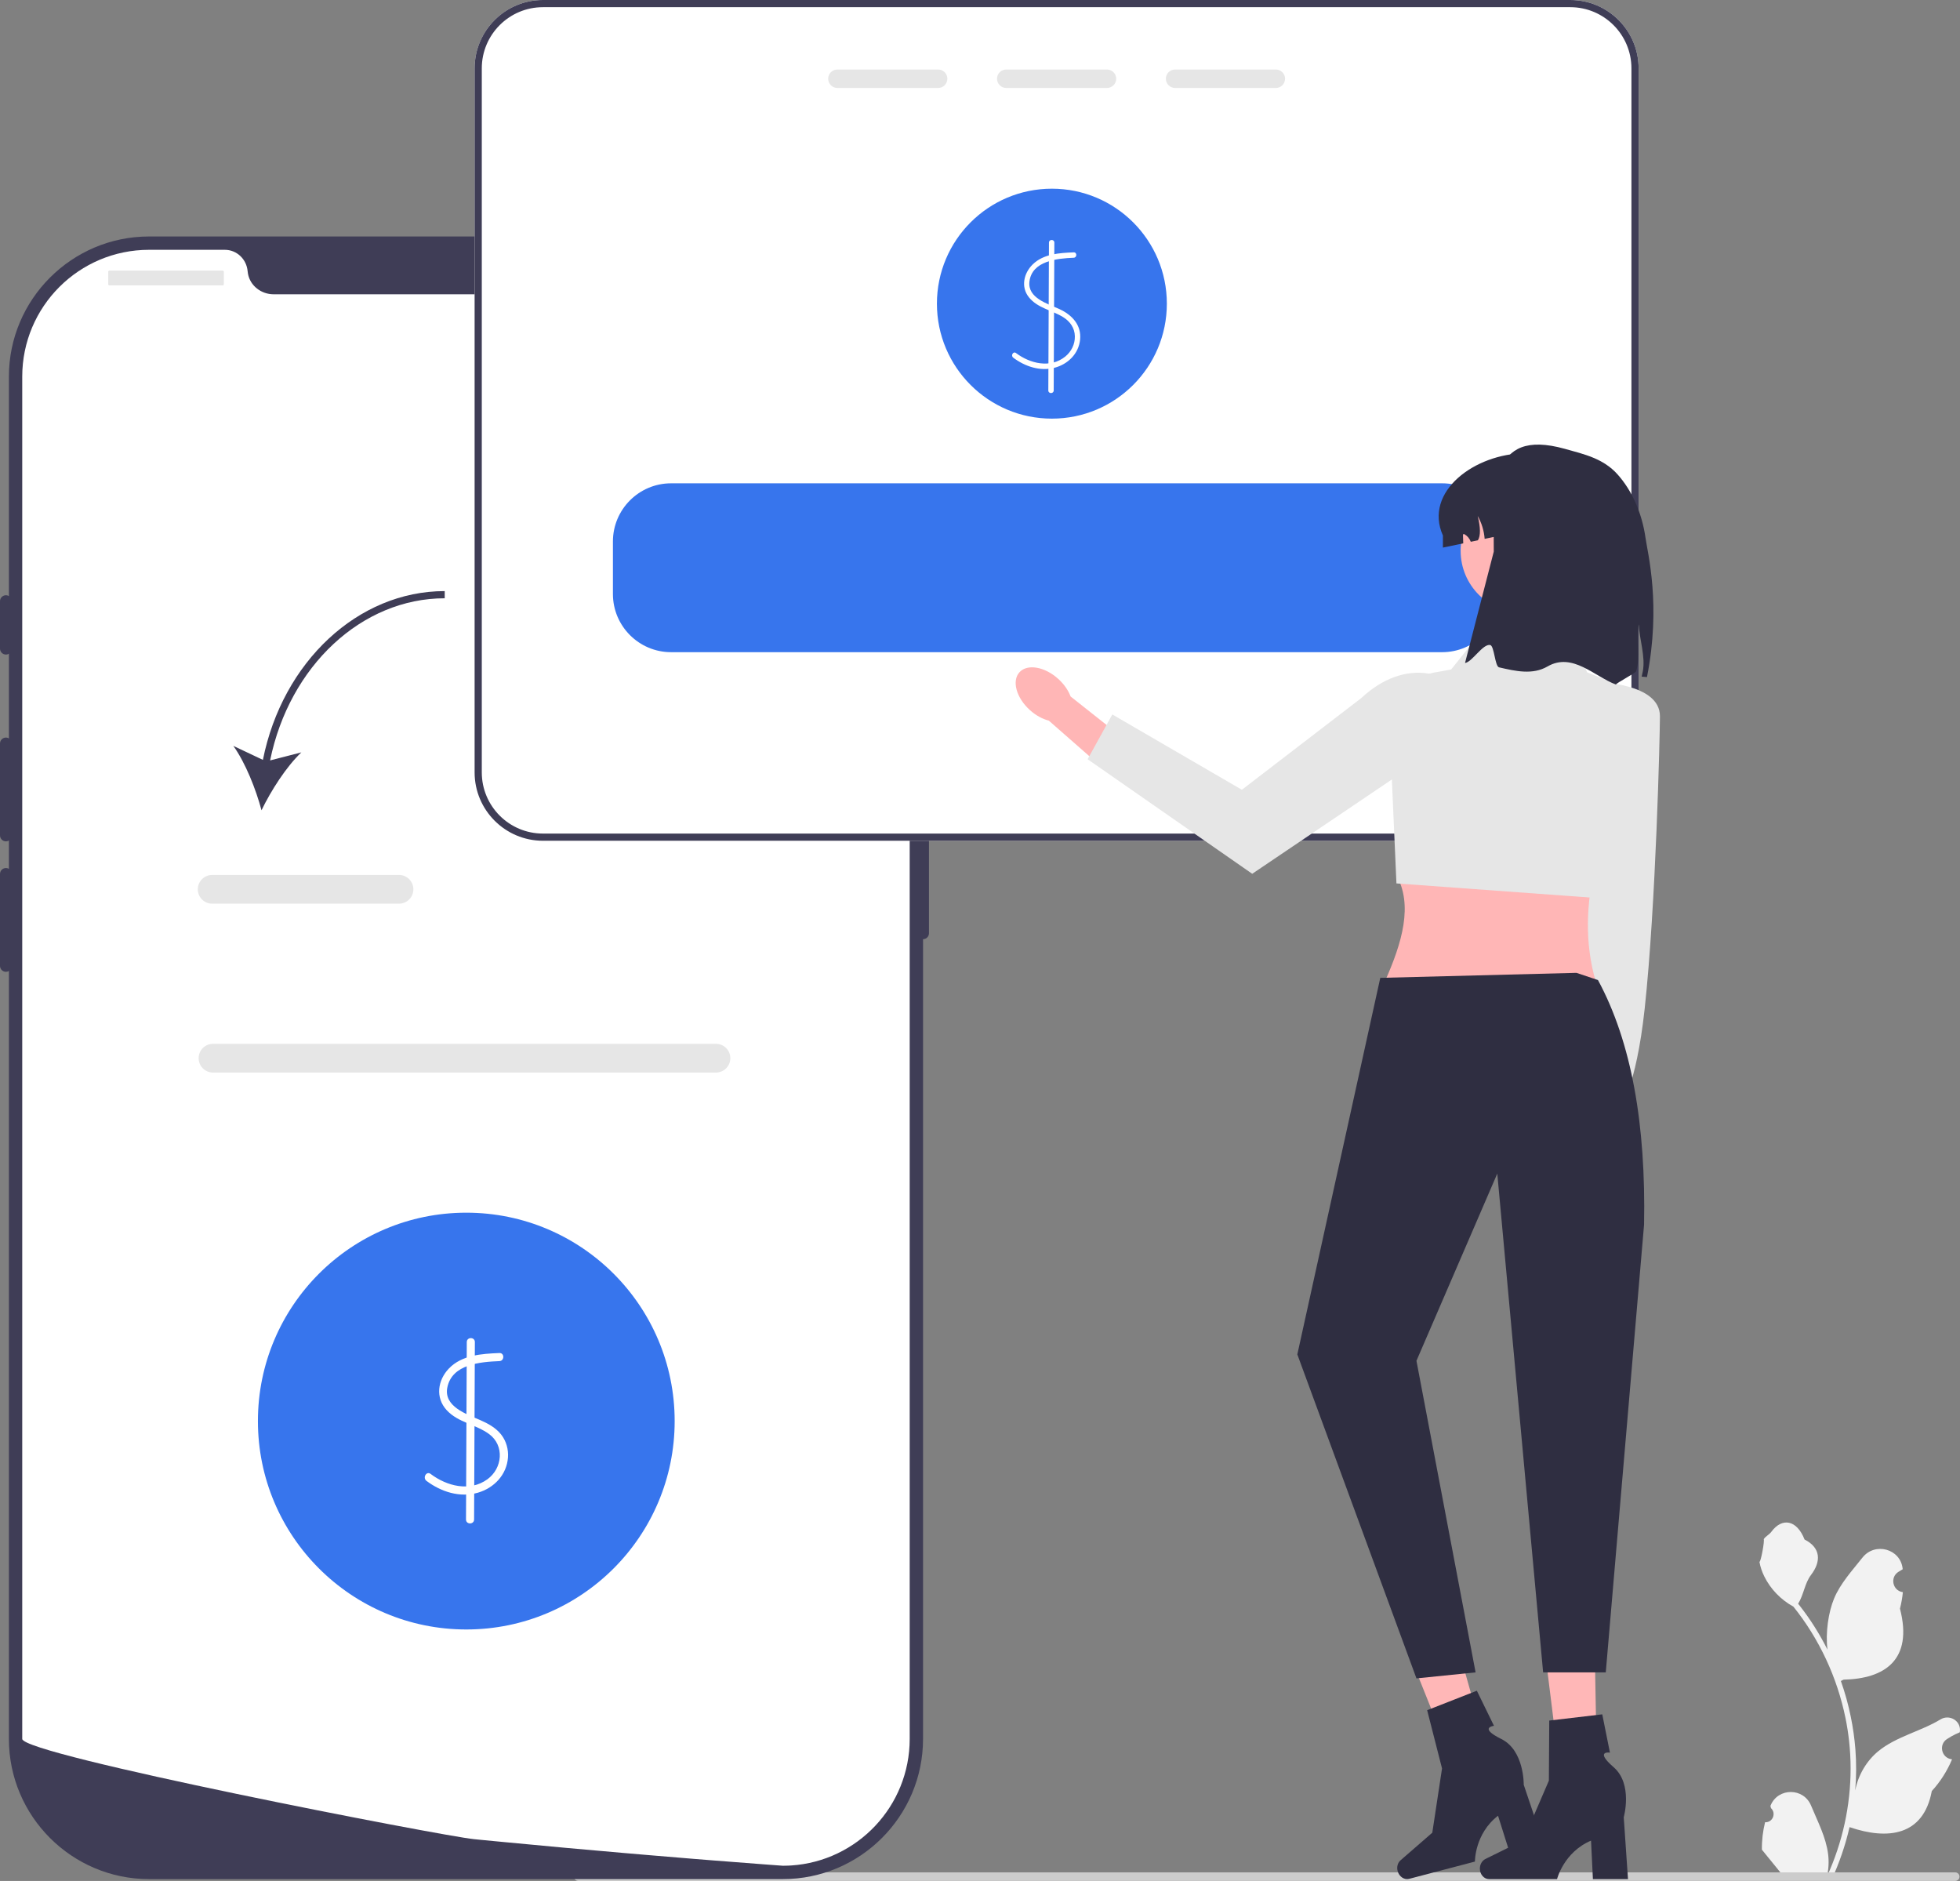 <svg xmlns="http://www.w3.org/2000/svg" width="545.563" height="523.501" viewBox="0 0 545.563 523.501" xmlns:xlink="http://www.w3.org/1999/xlink"><rect x="0" y="0" width="545.563" height="523.501" fill="#808080" stroke="none"/><path d="M491.304,507.168c2.066,.129,3.208-2.437,1.645-3.933l-.155-.618c.02-.05,.041-.099,.062-.148,2.089-4.982,9.17-4.947,11.241,.042,1.839,4.428,4.179,8.864,4.756,13.546,.258,2.067,.142,4.172-.316,6.2,4.308-9.411,6.575-19.687,6.575-30.021,0-2.597-.142-5.193-.433-7.783-.239-2.119-.568-4.224-.995-6.31-2.306-11.277-7.299-22.018-14.5-30.99-3.462-1.892-6.349-4.851-8.093-8.397-.626-1.279-1.117-2.655-1.35-4.056,.394,.052,1.486-5.949,1.188-6.317,.549-.833,1.532-1.247,2.131-2.06,2.982-4.043,7.091-3.337,9.236,2.157,4.582,2.313,4.627,6.148,1.815,9.837-1.789,2.347-2.035,5.522-3.604,8.035,.162,.207,.329,.407,.491,.614,2.961,3.798,5.522,7.88,7.681,12.169-.61-4.766,.291-10.508,1.826-14.21,1.748-4.217,5.025-7.769,7.91-11.415,3.466-4.379,10.573-2.468,11.184,3.083,.006,.054,.012,.107,.017,.161-.429,.242-.848,.499-1.259,.77-2.339,1.547-1.531,5.174,1.241,5.602l.063,.01c-.155,1.544-.42,3.074-.807,4.579,3.702,14.316-4.29,19.53-15.701,19.764-.252,.129-.497,.258-.749,.381,1.156,3.255,2.08,6.594,2.764,9.979,.614,2.99,1.04,6.013,1.279,9.049,.297,3.83,.271,7.68-.052,11.503l.019-.136c.82-4.211,3.107-8.145,6.427-10.87,4.946-4.063,11.933-5.559,17.268-8.824,2.568-1.572,5.859,.459,5.411,3.437l-.022,.143c-.794,.323-1.569,.698-2.319,1.117-.429,.242-.848,.499-1.259,.77-2.339,1.547-1.531,5.174,1.241,5.602l.063,.01c.045,.006,.084,.013,.129,.019-1.363,3.236-3.262,6.239-5.639,8.829-2.315,12.497-12.256,13.683-22.89,10.044h-.006c-1.163,5.064-2.861,10.011-5.044,14.726h-18.02c-.065-.2-.123-.407-.181-.607,1.666,.103,3.346,.006,4.986-.297-1.337-1.641-2.674-3.294-4.011-4.935-.032-.032-.058-.065-.084-.097-.678-.84-1.363-1.673-2.041-2.512l-0-.001c-.042-2.578,.267-5.147,.879-7.64l.001-0Z" fill="#f2f2f2"/><path d="M159.753,522.311c0,.66,.53,1.19,1.19,1.19h383.29c.66,0,1.19-.53,1.19-1.19,0-.66-.53-1.19-1.19-1.19H160.943c-.66,0-1.19,.53-1.19,1.19Z" fill="#ccc"/><g><path d="M217.914,522.994H41.489c-21.512,0-39.013-17.501-39.013-39.014V104.831c0-21.512,17.501-39.013,39.013-39.013H217.914c21.512,0,39.013,17.501,39.013,39.013V483.98c0,21.512-17.501,39.014-39.013,39.014Z" fill="#3f3d56"/><path d="M256.927,205.281c-.91,0-1.65,.74-1.65,1.65v52.815c0,.91,.74,1.65,1.65,1.65s1.65-.74,1.65-1.65v-52.815c0-.91-.74-1.65-1.65-1.65Z" fill="#3f3d56"/><path d="M253.213,104.831V483.973c0,18.724-14.573,34.041-33.001,35.229h-.008c-.272,.017-.545,.033-.825,.041-.487,.025-.974,.033-1.469,.033,0,0-1.816-.132-5.133-.38-3.35-.248-8.227-.619-14.309-1.106-1.824-.14-3.747-.297-5.777-.462-4.044-.33-8.483-.693-13.245-1.106-1.898-.157-3.862-.33-5.867-.503-10.249-.883-21.728-1.915-33.834-3.086-2.047-.19-4.11-.388-6.189-.594-.545-.058-1.098-.107-1.65-.165-8.632-.85-125.716-23.478-125.716-27.901V104.831c0-19.5,15.803-35.303,35.303-35.303h21.076c3.367,0,6.074,2.624,6.363,5.983,.025,.223,.05,.446,.091,.668,.611,3.375,3.705,5.727,7.138,5.727h107.082c3.433,0,6.528-2.352,7.138-5.727,.041-.223,.066-.446,.091-.668,.289-3.359,2.996-5.983,6.362-5.983h21.076c19.5,0,35.303,15.803,35.303,35.303Z" fill="#fff"/><path d="M1.65,165.67c-.91,0-1.65,.74-1.65,1.65v13.204c0,.91,.74,1.65,1.65,1.65s1.65-.74,1.65-1.65v-13.204c0-.91-.74-1.65-1.65-1.65Z" fill="#3f3d56"/><path d="M1.65,205.281c-.91,0-1.65,.74-1.65,1.65v25.582c0,.91,.74,1.65,1.65,1.65s1.65-.74,1.65-1.65v-25.582c0-.91-.74-1.65-1.65-1.65Z" fill="#3f3d56"/><path d="M1.65,241.591c-.91,0-1.65,.74-1.65,1.65v25.582c0,.91,.74,1.65,1.65,1.65s1.65-.74,1.65-1.65v-25.582c0-.91-.74-1.65-1.65-1.65Z" fill="#3f3d56"/><rect x="30.121" y="75.308" width="32.184" height="4.126" rx=".31" ry=".31" fill="#e6e6e6"/><circle cx="202.049" cy="76.133" r="3.301" fill="#e6e6e6"/><circle cx="211.127" cy="76.133" r="3.301" fill="#e6e6e6"/><circle cx="220.204" cy="76.133" r="3.301" fill="#e6e6e6"/></g><path d="M199.289,298.516H59.289c-2.206,0-4-1.794-4-4s1.794-4,4-4H199.289c2.206,0,4,1.794,4,4s-1.794,4-4,4Z" fill="#e6e6e6"/><circle cx="129.791" cy="395.516" r="58" fill="#3775ed"/><path d="M139.009,376.578c-4.895,.201-10.429,.537-14.046,4.293-3.143,3.263-3.832,8.105-.645,11.589,3.196,3.493,8.165,3.965,11.848,6.69,4.326,3.2,3.692,9.529-.494,12.562-4.936,3.576-11.309,1.909-15.822-1.494-1.156-.872-2.279,1.081-1.136,1.943,4.043,3.048,9.319,4.745,14.317,3.287,4.511-1.316,8.009-4.995,8.364-9.78,.17-2.284-.48-4.601-1.9-6.404-1.499-1.903-3.658-3.074-5.841-4.027-3.757-1.641-10.227-3.763-9.134-9.104,1.324-6.474,9.204-7.087,14.487-7.304,1.443-.059,1.45-2.31,0-2.25h0Z" fill="#fff"/><path d="M129.928,373.516l-.216,49.393c-.006,1.448,2.244,1.45,2.25,0l.216-49.393c.006-1.448-2.244-1.45-2.25,0h0Z" fill="#fff"/><path d="M437.086,0H151.126c-10.49,0-19.02,8.53-19.02,19.02V214.98c0,10.49,8.53,19.02,19.02,19.02H437.086c10.49,0,19.02-8.53,19.02-19.02V19.02c0-10.49-8.53-19.02-19.02-19.02Z" fill="#fff"/><circle cx="292.791" cy="84.516" r="32" fill="#3775ed"/><path d="M298.861,70.236c-3.961,.163-8.42,.414-11.417,3.362-2.482,2.442-3.35,6.243-1.069,9.118,2.401,3.027,6.395,3.601,9.53,5.536,1.948,1.202,3.239,3.024,3.281,5.364,.039,2.191-.972,4.239-2.663,5.612-4.148,3.37-9.805,1.975-13.729-.972-.772-.58-1.521,.722-.757,1.295,3.25,2.441,7.435,3.858,11.479,2.808,3.723-.967,6.721-3.895,7.125-7.808,.425-4.124-2.283-6.932-5.794-8.544-3.21-1.473-8.839-3.042-8.308-7.616,.675-5.817,7.795-6.469,12.323-6.655,.962-.04,.967-1.54,0-1.5h0Z" fill="#fff"/><path d="M291.977,67.516l-.18,41.158c-.004,.965,1.496,.967,1.5,0l.18-41.158c.004-.965-1.496-.967-1.5,0h0Z" fill="#fff"/><path d="M437.086,0H151.126c-10.49,0-19.02,8.53-19.02,19.02V214.98c0,10.49,8.53,19.02,19.02,19.02H437.086c10.49,0,19.02-8.53,19.02-19.02V19.02c0-10.49-8.53-19.02-19.02-19.02Zm17.02,214.98c0,9.39-7.63,17.02-17.02,17.02H151.126c-9.39,0-17.02-7.63-17.02-17.02V19.02c0-9.39,7.63-17.02,17.02-17.02H437.086c9.39,0,17.02,7.63,17.02,17.02V214.98Z" fill="#3f3d56"/><g><path d="M261.136,19.35h-28.06c-1.41,0-2.56,1.15-2.56,2.56,0,1.42,1.15,2.57,2.56,2.57h28.06c1.41,0,2.56-1.15,2.56-2.57,0-1.41-1.15-2.56-2.56-2.56Z" fill="#e6e6e6"/><path d="M308.136,19.35h-28.06c-1.41,0-2.56,1.15-2.56,2.56,0,1.42,1.15,2.57,2.56,2.57h28.06c1.41,0,2.56-1.15,2.56-2.57,0-1.41-1.15-2.56-2.56-2.56Z" fill="#e6e6e6"/><path d="M355.136,19.35h-28.06c-1.41,0-2.56,1.15-2.56,2.56,0,1.42,1.15,2.57,2.56,2.57h28.06c1.41,0,2.56-1.15,2.56-2.57,0-1.41-1.15-2.56-2.56-2.56Z" fill="#e6e6e6"/></g><path d="M401.416,134.516H186.796c-8.93,0-16.19,7.26-16.19,16.19v14.62c0,8.93,7.26,16.19,16.19,16.19h214.62c8.93,0,16.19-7.26,16.19-16.19v-14.62c0-8.93-7.26-16.19-16.19-16.19Z" fill="#3775ed"/><path d="M73.179,211.492l-8.23-3.899c3.376,4.711,6.284,12.068,7.841,17.922,2.637-5.453,6.887-12.126,11.094-16.112l-8.698,2.238c5.36-26.268,25.519-45.126,48.604-45.126v-2c-24.113,0-45.139,19.648-50.611,46.976Z" fill="#3f3d56"/><path d="M111.058,251.516H59.058c-2.206,0-4-1.794-4-4s1.794-4,4-4h52c2.206,0,4,1.794,4,4s-1.794,4-4,4Z" fill="#e6e6e6"/><g><polygon points="456.979 238.488 456.454 279.327 446.293 315.732 438.17 312.702 441.776 279.333 441.302 234.176 456.979 238.488" fill="#ffb6b6"/><ellipse cx="440.63" cy="320.578" rx="9.634" ry="5.72" transform="translate(46.308 696.656) rotate(-79.681)" fill="#ffb6b6"/><path d="M444.648,189.861s17.407,.24,17.392,9.487c-.008,5.221-1.129,52.623-4.25,81.42-2.406,22.207-7,28-7,28l-11-25,4.857-93.906Z" fill="#e6e6e6"/><path d="M444.201,273.299h-58.788c4.927-10.995,7.957-21.467,3.221-29.796l55.566-3.221c-2.777,11.244-3.116,22.28,0,33.018Z" fill="#ffb6b6"/><path d="M436.953,175.856l-23.354-1.611-9.664,12.08-4.899,.891c-7.344,1.335-12.573,7.889-12.245,15.346l1.906,43.313,55.821,4.07,13.374-56.402-16.106-6.412-4.832-11.274Z" fill="#e6e6e6"/><g><path d="M294.531,188.922c1.657,1.491,2.84,3.232,3.465,4.921l16.681,13.203-6.515,7.754-16.22-14.228c-1.745-.443-3.601-1.436-5.258-2.927-3.785-3.405-5.097-8.118-2.93-10.527,2.167-2.409,6.992-1.601,10.777,1.804h0Z" fill="#ffb6b6"/><path d="M412.468,200.037v0l-63.916,43.159-45.817-31.884,6.879-12.46,36.06,20.957,33.255-25.534c11.842-11.123,26.684-8.967,33.539,5.762Z" fill="#e6e6e6"/></g><circle cx="423.891" cy="153.302" r="17.326" fill="#ffb6b6"/><path d="M447.441,149.046v3.36l-19.54-5.5-14.65,3.07c-.17-2.23-.83-4.42-1.93-6.36,.765,3.112,.851,5.519,.04,6.76l-1.97,.41c-.32-.87-.94-1.63-1.75-2.09-.08-.05-.18-.09-.27-.06-.14,.05-.15,.23-.15,.37,.02,.74,.04,1.48,.07,2.22l-5.66,1.18v-3.36c-5.43-12.218,8.882-22.79,22.91-22.9,6.33-.05,12.05,2.56,16.2,6.7,4.14,4.15,6.7,9.87,6.7,16.2Z" fill="#2f2e41"/><path d="M458.433,188.444l-1.476-.122c.105-.483,.21-.959,.306-1.441,.818-4.05-.982-9.205-1.115-13.095-.694,4.111,.493,9.168-.736,13.071-.137,.434-5.476,3.232-5.623,3.66-5.909-2.161-12.063-9.066-19.032-5.033-4.121,2.385-8.824,1.34-13.503,.248-1.158-.27-1.319-5.99-2.466-6.215-2.053-.402-5.068,4.797-7,5l8-31c0-16.864-1.562-34.557,19.8-28.594,5.373,1.5,10.69,2.675,14.656,7.11,3.965,4.44,6.789,10.646,7.789,17.713,.603,4.263,4.367,18.739,.397,38.7Z" fill="#2f2e41"/><g><polygon points="444.638 500.18 435.102 500.405 429.786 457.561 443.859 457.228 444.638 500.18" fill="#ffb7b7"/><path d="M411.919,520.077h0c0,1.611,1.143,2.917,2.554,2.917h18.929s1.863-7.488,9.458-10.71l.524,10.71h9.765l-1.183-17.222s2.612-9.214-2.813-13.924c-5.425-4.71-1.031-4.054-1.031-4.054l-2.134-10.659-14.756,1.735-.108,16.732-7.161,16.608-10.503,5.188c-.935,.462-1.54,1.514-1.54,2.677l-0,0Z" fill="#2f2e41"/></g><g><polygon points="415.624 493.198 406.457 495.836 390.443 455.743 403.972 451.85 415.624 493.198" fill="#ffb7b7"/><path d="M389.025,520.746h0c.409,1.558,1.846,2.531,3.21,2.174l18.31-4.803s-.098-7.716,6.43-12.76l3.225,10.227,9.445-2.478-5.515-16.358s.189-9.575-6.254-12.754c-6.443-3.179-2.026-3.66-2.026-3.66l-4.769-9.769-13.833,5.423,4.141,16.212-2.712,17.882-8.843,7.684c-.787,.684-1.105,1.855-.81,2.981l-0,0Z" fill="#2f2e41"/></g><path d="M438.791,270.768l6,2c9.381,17.326,13.358,40.334,12.831,68.078l-10.658,124.611h-17.437l-12.76-138.822-22.5,52.105,16.462,86.717-16.462,1.678-33.158-90.172,23.092-104.802,54.589-1.395Z" fill="#2f2e41"/></g></svg>